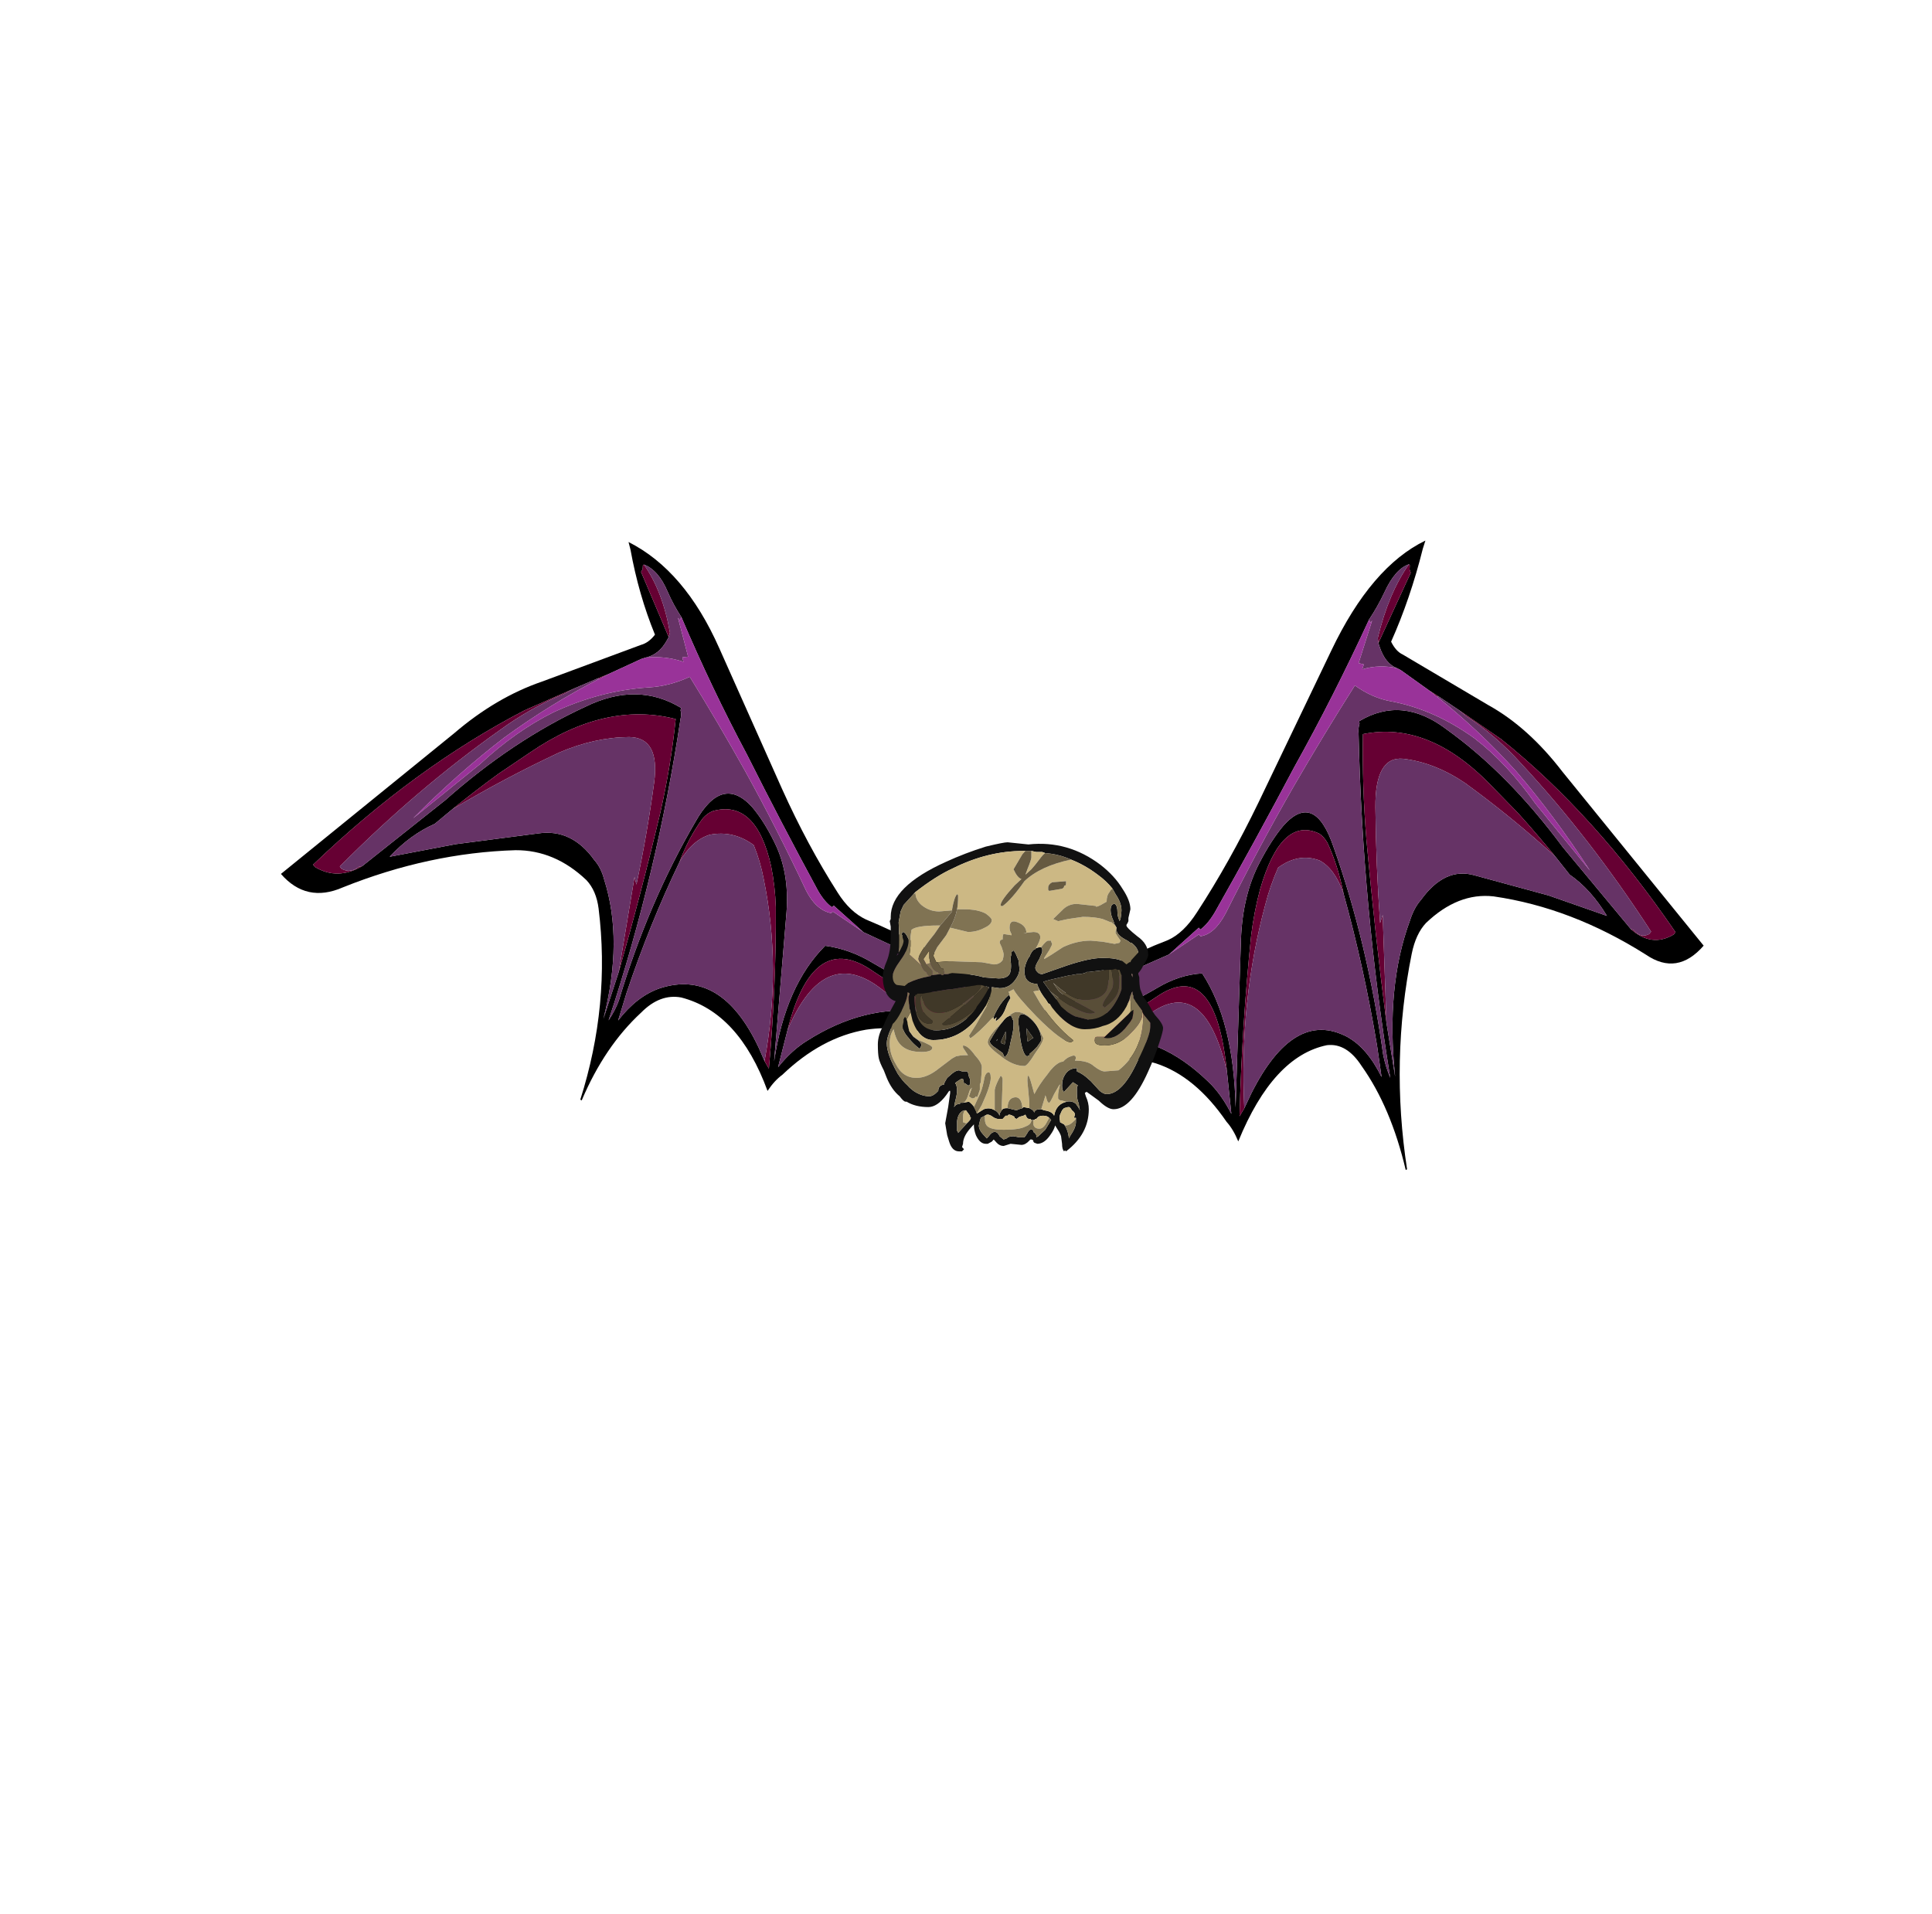 <?xml version="1.0" encoding="UTF-8" standalone="no"?>
<svg xmlns:ffdec="https://www.free-decompiler.com/flash" xmlns:xlink="http://www.w3.org/1999/xlink" ffdec:objectType="frame" height="643.95px" width="650.0px" xmlns="http://www.w3.org/2000/svg">
  <g transform="matrix(1.0, 0.0, 0.0, 1.0, 342.2, 391.7)">
    <use ffdec:characterId="362" ffdec:characterName="a_Cape" height="0.0" transform="matrix(1.0, 0.0, 0.0, 1.0, 0.0, 0.0)" width="0.0" xlink:href="#sprite0"/>
    <use ffdec:characterId="361" ffdec:characterName="a_Wing" height="142.8" transform="matrix(-0.795, -0.88, -0.498, 1.571, 238.645, -97.701)" width="199.85" xlink:href="#sprite1"/>
    <use ffdec:characterId="361" ffdec:characterName="a_Wing" height="142.8" transform="matrix(0.963, -0.703, 0.373, 1.436, -253.428, -119.757)" width="199.85" xlink:href="#sprite1"/>
    <use ffdec:characterId="359" ffdec:characterName="a_Body01" height="100.45" transform="matrix(0.952, 0.0, 0.0, 1.039, -46.857, -108.29)" width="100.8" xlink:href="#sprite2"/>
  </g>
  <defs>
    <g id="sprite1" transform="matrix(1.0, 0.0, 0.0, 1.0, 64.05, 108.15)">
      <use ffdec:characterId="360" height="20.4" transform="matrix(7.0, 0.0, 0.0, 7.0, -64.05, -108.15)" width="28.55" xlink:href="#shape0"/>
    </g>
    <g id="shape0" transform="matrix(1.0, 0.0, 0.0, 1.0, 9.15, 15.45)">
      <path d="M9.45 -14.5 L9.4 -14.5 9.35 -14.4 9.25 -14.35 9.7 -11.95 9.6 -11.9 Q9.1 -11.65 8.5 -11.85 L8.3 -11.9 6.75 -12.15 6.25 -12.25 5.15 -12.45 2.85 -12.85 Q-2.4 -13.5 -7.7 -12.85 L-7.65 -12.75 Q-6.85 -11.9 -5.65 -11.8 L-1.45 -11.95 Q2.05 -12.25 5.45 -11.7 7.9 -11.35 9.45 -9.7 L9.4 -9.65 Q9.4 -9.5 9.3 -9.4 6.65 -5.55 3.0 -2.4 3.4 -2.55 3.65 -2.75 5.95 -4.9 8.8 -6.2 10.45 -7.0 11.35 -5.45 11.7 -4.8 11.9 -4.0 12.2 -2.85 11.65 -1.8 L9.5 2.15 Q10.8 0.25 12.9 -0.05 13.9 0.55 14.7 1.4 16.45 3.25 18.45 4.7 L18.5 4.6 18.65 4.6 18.5 4.25 Q17.65 2.95 16.35 1.9 L14.65 0.35 13.7 -1.0 13.6 -1.0 Q13.35 -1.3 13.2 -1.75 12.4 -4.4 11.7 -7.05 10.95 -9.6 10.45 -12.25 10.25 -12.75 10.15 -13.25 10.0 -14.05 9.45 -14.5 M9.05 -15.45 Q11.1 -13.5 11.7 -10.6 L12.8 -5.35 Q13.25 -3.25 14.0 -1.3 14.3 -0.5 14.9 0.05 17.05 1.9 18.9 4.0 L19.4 4.65 19.4 4.8 19.35 4.85 19.3 4.95 Q17.1 5.05 15.25 3.9 14.5 3.45 13.7 3.15 11.75 2.45 9.7 2.7 9.3 2.7 8.9 2.85 8.55 0.05 6.3 -1.55 5.45 -2.1 4.45 -1.95 2.55 -1.75 1.0 -0.7 L0.95 -0.75 Q3.25 -2.8 3.8 -5.75 3.9 -6.3 3.6 -6.8 2.6 -8.3 0.95 -9.1 -2.7 -10.8 -6.7 -11.6 -8.4 -11.9 -9.15 -13.25 L-0.35 -13.65 Q1.8 -13.8 3.9 -13.3 L8.45 -12.3 Q8.8 -12.2 9.15 -12.3 8.9 -13.75 9.05 -15.2 L9.05 -15.45 M3.95 -3.55 Q5.75 -5.3 7.45 -7.2 8.4 -8.3 9.1 -9.5 6.35 -11.45 2.65 -11.55 L1.05 -11.6 Q-0.1 -11.6 -1.25 -11.55 L-2.15 -11.5 Q-3.3 -11.7 -4.4 -11.5 L-1.5 -10.5 2.1 -9.1 Q3.55 -8.55 4.15 -7.2 4.35 -6.85 4.35 -6.45 4.5 -4.35 2.8 -2.55 L3.95 -3.55 M7.7 -5.4 Q5.75 -4.25 4.05 -2.8 L3.4 -2.2 Q4.45 -2.5 5.5 -2.25 8.3 -1.55 9.0 1.45 L9.1 1.95 9.2 2.25 Q10.4 0.1 11.25 -2.15 11.45 -2.75 11.5 -3.4 11.6 -5.6 9.65 -6.15 9.4 -6.2 9.15 -6.15 8.35 -5.9 7.7 -5.4 M16.25 3.8 L17.35 4.55 17.4 4.45 Q15.85 3.05 14.5 1.5 12.5 -0.7 10.4 1.55 L9.6 2.4 Q10.35 2.2 11.1 2.25 13.9 2.4 16.25 3.8" fill="#000000" fill-rule="evenodd" stroke="none"/>
      <path d="M9.7 -11.95 L9.25 -14.35 9.35 -14.4 9.4 -14.5 9.45 -14.5 Q9.95 -13.35 9.8 -12.05 L9.7 -11.95 M-5.65 -11.8 Q-6.85 -11.9 -7.65 -12.75 L-7.7 -12.85 Q-2.4 -13.5 2.85 -12.85 L5.15 -12.45 4.7 -12.5 Q3.15 -12.8 1.6 -12.8 -2.55 -12.85 -6.6 -12.25 L-6.55 -12.15 Q-6.25 -11.85 -5.85 -11.85 L-5.8 -11.85 -5.65 -11.8 M6.25 -12.25 L6.75 -12.15 6.35 -12.2 6.25 -12.25 M3.95 -3.55 L5.65 -5.9 5.65 -5.65 Q6.65 -6.85 7.5 -8.15 8.25 -9.3 6.95 -9.95 5.5 -10.65 3.85 -10.95 1.3 -11.35 -1.25 -11.55 -0.1 -11.6 1.05 -11.6 L2.65 -11.55 Q6.35 -11.45 9.1 -9.5 8.4 -8.3 7.45 -7.2 5.75 -5.3 3.95 -3.55 M9.1 1.95 Q10.85 -0.35 11.05 -3.2 11.1 -3.75 11.0 -4.35 10.3 -5.2 9.25 -5.55 8.45 -5.75 7.7 -5.4 8.35 -5.9 9.15 -6.15 9.4 -6.2 9.65 -6.15 11.6 -5.6 11.5 -3.4 11.45 -2.75 11.25 -2.15 10.4 0.1 9.2 2.25 L9.1 1.95 M10.4 1.55 Q12.5 -0.7 14.5 1.5 15.85 3.05 17.4 4.45 L17.35 4.55 16.25 3.8 16.2 3.75 16.2 3.65 Q15.45 3.15 14.85 2.4 12.9 -0.15 10.4 1.55" fill="#660033" fill-rule="evenodd" stroke="none"/>
      <path d="M9.45 -14.5 Q10.0 -14.05 10.15 -13.25 10.25 -12.75 10.45 -12.25 L10.35 -12.2 10.3 -12.3 10.3 -11.0 10.05 -11.1 10.05 -10.95 Q9.35 -11.5 8.5 -11.85 9.1 -11.65 9.6 -11.9 L9.7 -11.95 9.8 -12.05 Q9.95 -13.35 9.45 -14.5 M14.65 0.35 L16.35 1.9 Q17.65 2.95 18.5 4.25 L18.65 4.6 18.5 4.6 18.45 4.7 Q16.45 3.25 14.7 1.4 13.9 0.55 12.9 -0.05 10.8 0.25 9.5 2.15 L11.65 -1.8 Q12.2 -2.85 11.9 -4.0 11.7 -4.8 11.35 -5.45 10.45 -7.0 8.8 -6.2 5.95 -4.9 3.65 -2.75 3.4 -2.55 3.0 -2.4 6.65 -5.55 9.3 -9.4 9.4 -9.5 9.4 -9.65 L9.45 -9.7 Q7.9 -11.35 5.45 -11.7 2.05 -12.25 -1.45 -11.95 L-5.65 -11.8 -5.8 -11.85 -5.85 -11.85 Q-6.25 -11.85 -6.55 -12.15 L-6.6 -12.25 Q-2.55 -12.85 1.6 -12.8 3.15 -12.8 4.7 -12.5 L5.15 -12.45 6.25 -12.25 6.35 -12.2 Q4.0 -12.5 1.7 -12.5 -0.65 -12.45 -3.0 -12.1 L0.4 -12.25 Q2.25 -12.45 4.05 -12.2 6.25 -11.85 8.3 -10.95 9.2 -10.55 10.15 -10.4 10.85 -8.5 11.45 -6.6 12.15 -4.35 12.7 -2.0 12.9 -1.25 13.5 -0.85 L13.6 -0.85 14.65 0.35 M-1.25 -11.55 Q1.3 -11.35 3.85 -10.95 5.5 -10.65 6.95 -9.95 8.25 -9.3 7.5 -8.15 6.65 -6.85 5.65 -5.65 L5.65 -5.9 3.95 -3.55 2.8 -2.55 Q4.5 -4.35 4.35 -6.45 4.35 -6.85 4.15 -7.2 3.55 -8.55 2.1 -9.1 L-1.5 -10.5 -4.4 -11.5 Q-3.3 -11.7 -2.15 -11.5 L-1.25 -11.55 M9.1 1.95 L9.0 1.45 Q8.3 -1.55 5.5 -2.25 4.45 -2.5 3.4 -2.2 L4.05 -2.8 Q5.75 -4.25 7.7 -5.4 8.45 -5.75 9.25 -5.55 10.3 -5.2 11.0 -4.35 11.1 -3.75 11.05 -3.2 10.85 -0.35 9.1 1.95 M10.4 1.55 Q12.9 -0.15 14.85 2.4 15.45 3.15 16.2 3.65 L16.2 3.75 16.25 3.8 Q13.9 2.4 11.1 2.25 10.35 2.2 9.6 2.4 L10.4 1.55" fill="#663366" fill-rule="evenodd" stroke="none"/>
      <path d="M10.45 -12.25 Q10.95 -9.6 11.7 -7.05 12.4 -4.4 13.2 -1.75 13.35 -1.3 13.6 -1.0 L13.7 -1.0 14.65 0.35 13.6 -0.85 13.5 -0.85 Q12.9 -1.25 12.7 -2.0 12.15 -4.35 11.45 -6.6 10.85 -8.5 10.15 -10.4 9.2 -10.55 8.3 -10.95 6.25 -11.85 4.05 -12.2 2.25 -12.45 0.4 -12.25 L-3.0 -12.1 Q-0.65 -12.45 1.7 -12.5 4.0 -12.5 6.35 -12.2 L6.75 -12.15 8.3 -11.9 8.5 -11.85 Q9.35 -11.5 10.05 -10.95 L10.05 -11.1 10.3 -11.0 10.3 -12.3 10.35 -12.2 10.45 -12.25 M-5.8 -11.85 L-5.85 -11.85 -5.8 -11.85" fill="#993399" fill-rule="evenodd" stroke="none"/>
    </g>
    <g id="sprite2" transform="matrix(1.0, 0.0, 0.0, 1.0, 48.3, 49.7)">
      <use ffdec:characterId="358" height="14.35" transform="matrix(7.0, 0.0, 0.0, 7.0, -48.3, -49.7)" width="14.4" xlink:href="#shape1"/>
    </g>
    <g id="shape1" transform="matrix(1.0, 0.0, 0.0, 1.0, 6.9, 7.1)">
      <path d="M4.95 -4.95 Q4.65 -5.3 4.2 -5.6 3.55 -6.05 2.85 -6.3 2.25 -6.55 1.55 -6.6 L1.4 -6.65 1.1 -6.65 0.85 -6.7 0.55 -6.7 0.45 -6.7 Q-1.35 -6.7 -3.1 -5.9 -3.95 -5.55 -5.0 -4.8 L-5.1 -4.7 -5.6 -4.2 -5.75 -3.9 -5.85 -3.4 Q-5.8 -2.5 -5.85 -2.0 -5.6 -2.35 -5.6 -2.55 L-5.65 -2.7 -5.65 -2.75 -5.7 -2.85 -5.65 -2.95 Q-5.55 -2.95 -5.45 -2.8 -5.35 -2.65 -5.35 -2.55 -5.35 -2.15 -5.75 -1.65 -6.15 -1.15 -6.15 -0.9 -6.15 -0.6 -5.95 -0.5 L-5.55 -0.45 -5.35 -0.6 Q-4.9 -0.8 -4.3 -0.9 L-4.25 -0.9 -4.2 -0.95 -3.75 -1.0 -3.65 -0.95 Q-3.6 -0.95 -3.55 -1.0 L-3.4 -1.0 -3.15 -1.05 Q-2.05 -1.0 -1.55 -0.85 L-0.8 -0.8 Q-0.25 -0.8 -0.2 -1.15 -0.15 -1.35 -0.2 -1.65 -0.2 -1.85 -0.15 -1.9 L-0.15 -2.05 -0.1 -2.05 -0.05 -2.1 Q0.05 -2.0 0.15 -1.75 L0.2 -1.65 0.25 -1.25 Q0.25 -1.0 0.05 -0.75 -0.25 -0.35 -0.75 -0.35 L-1.15 -0.4 -1.15 -0.35 Q-1.15 -0.25 -1.2 -0.1 -1.35 0.45 -1.9 1.05 -2.8 2.05 -4.1 2.05 -4.8 2.05 -5.15 1.15 L-5.25 0.75 -5.25 0.7 -5.3 0.6 -5.35 0.2 -5.35 0.05 -5.3 -0.1 -5.35 -0.15 -5.4 -0.15 Q-5.4 0.15 -5.7 0.7 -5.95 1.15 -6.15 1.3 L-6.25 1.55 Q-6.45 1.95 -6.45 2.2 -6.45 2.7 -5.9 3.6 -5.65 3.95 -5.4 4.15 L-5.3 4.25 -5.1 4.4 Q-4.7 4.65 -4.3 4.65 -4.1 4.65 -3.85 4.4 -3.85 4.15 -3.55 4.1 L-3.55 4.05 Q-3.5 3.95 -3.4 3.8 L-3.15 3.6 Q-2.95 3.45 -2.8 3.45 L-2.65 3.5 -2.4 3.5 -2.35 3.55 -2.3 3.75 -2.25 3.85 -2.25 4.1 -2.3 4.15 -2.35 4.15 -2.5 4.05 -2.55 4.05 -2.6 3.85 -2.7 3.85 -2.95 4.0 -3.0 4.05 -2.95 4.1 Q-2.9 4.25 -2.9 4.4 -2.9 4.55 -3.0 4.9 L-3.05 5.15 Q-2.95 5.0 -2.75 5.0 L-2.75 4.95 -2.6 4.95 -2.3 4.9 Q-1.95 5.15 -1.9 5.45 L-1.55 5.25 Q-1.25 5.15 -1.0 5.3 -0.85 5.35 -0.75 5.55 L-0.75 5.45 -0.65 5.3 Q-0.6 5.2 -0.4 5.2 L-0.35 5.2 0.1 5.3 Q0.2 5.25 0.4 5.2 L0.45 5.15 0.75 5.2 0.85 5.25 Q0.95 5.3 1.0 5.4 L1.05 5.3 Q1.15 5.25 1.35 5.25 L1.5 5.3 Q1.9 5.35 2.0 5.55 2.1 5.0 2.65 4.9 2.9 4.85 3.1 5.0 L3.25 5.2 3.3 5.3 3.25 5.05 3.25 5.0 Q3.15 4.8 3.15 4.55 3.15 4.3 3.15 4.25 3.15 4.2 3.2 4.15 L2.95 4.0 2.5 4.45 Q2.4 4.4 2.4 4.15 2.4 3.85 2.55 3.65 2.75 3.35 3.15 3.35 L3.15 3.5 Q3.4 3.6 3.6 3.75 L3.85 3.95 4.3 4.4 Q4.5 4.55 4.65 4.55 5.45 4.55 6.2 3.05 6.85 1.85 6.85 1.45 L6.85 1.25 6.5 0.85 6.45 0.75 6.45 0.7 6.1 0.25 6.0 0.1 6.0 0.0 5.95 -0.1 Q5.95 -0.15 5.95 -0.2 L5.9 -0.1 5.85 0.0 5.8 0.2 5.65 0.5 Q5.2 1.25 4.45 1.4 4.05 1.55 3.55 1.55 2.75 1.55 1.9 0.55 L1.8 0.4 1.7 0.35 1.6 0.2 Q1.3 -0.15 1.2 -0.4 L1.15 -0.5 1.15 -0.55 Q0.7 -0.55 0.55 -0.85 0.5 -1.0 0.5 -1.15 0.5 -1.4 0.7 -1.75 L0.75 -1.8 Q0.85 -2.05 1.0 -2.15 1.15 -2.25 1.35 -2.25 L1.4 -2.15 1.4 -2.05 Q1.4 -2.0 1.25 -1.7 1.05 -1.4 1.05 -1.3 1.05 -1.2 1.15 -1.1 1.25 -1.0 1.4 -1.0 L2.65 -1.4 Q3.8 -1.75 4.45 -1.75 5.15 -1.75 5.45 -1.6 L5.65 -1.45 5.8 -1.55 5.85 -1.55 5.9 -1.65 6.25 -2.0 Q6.2 -2.25 5.9 -2.45 L5.85 -2.45 5.7 -2.55 Q5.15 -2.8 5.15 -3.05 L5.15 -3.15 5.05 -3.3 5.0 -3.45 Q4.85 -3.75 4.85 -3.95 4.85 -4.25 5.05 -4.25 5.2 -4.2 5.2 -3.8 5.2 -3.7 5.3 -3.45 L5.35 -3.55 Q5.4 -3.8 5.4 -3.95 5.4 -4.3 5.1 -4.7 L4.95 -4.95 M5.75 -3.55 L5.75 -3.45 5.7 -3.35 Q5.65 -3.3 5.65 -3.25 5.65 -3.15 6.2 -2.75 6.75 -2.4 6.75 -1.9 6.75 -1.75 6.5 -1.4 6.4 -1.2 6.25 -1.05 L6.25 -1.0 6.3 -0.85 Q6.3 -0.5 6.35 -0.3 L6.5 0.05 Q6.8 0.4 6.95 0.7 L7.1 0.9 Q7.5 1.3 7.5 1.5 7.5 1.65 7.3 2.2 7.05 2.9 6.75 3.5 5.9 5.25 5.0 5.25 4.7 5.25 4.25 4.85 L3.65 4.45 Q3.6 4.45 3.55 4.5 L3.6 4.65 Q3.75 4.95 3.75 5.25 3.75 6.4 2.6 7.2 L2.55 7.15 2.5 7.2 Q2.4 7.1 2.4 6.85 L2.35 6.5 Q2.3 6.35 2.15 6.15 L2.05 6.0 Q2.0 6.2 1.8 6.45 1.5 6.85 1.15 6.85 L1.0 6.8 0.95 6.75 Q0.95 6.8 0.95 6.75 L0.95 6.7 Q0.9 6.65 0.85 6.65 L0.8 6.65 0.75 6.7 Q0.55 6.9 0.35 6.9 L-0.2 6.85 -0.55 6.95 Q-0.75 6.95 -0.9 6.8 L-1.05 6.65 -1.15 6.75 -1.35 6.85 -1.45 6.85 Q-1.75 6.85 -1.95 6.45 -2.05 6.2 -2.05 6.0 L-2.05 5.95 -2.2 6.1 Q-2.6 6.5 -2.6 6.85 L-2.65 7.0 -2.55 7.1 -2.65 7.2 -2.8 7.2 Q-3.15 7.2 -3.3 6.75 -3.35 6.6 -3.4 6.45 L-3.5 5.9 -3.35 5.15 -3.25 4.5 -3.25 4.4 -3.3 4.4 -3.45 4.6 Q-3.9 5.15 -4.35 5.15 -5.0 5.15 -5.45 4.9 L-5.5 4.9 Q-5.6 4.9 -5.8 4.65 -6.2 4.35 -6.45 3.8 L-6.6 3.45 Q-6.8 3.1 -6.85 2.9 -6.9 2.7 -6.9 2.25 -6.9 1.8 -6.6 1.35 -6.45 1.0 -6.15 0.5 L-6.0 0.25 Q-6.4 0.15 -6.55 -0.3 -6.65 -0.55 -6.65 -0.85 -6.65 -1.2 -6.45 -1.6 -6.25 -2.05 -6.25 -2.75 L-6.25 -3.2 -6.3 -3.45 -6.25 -3.55 -6.25 -3.65 Q-6.25 -5.05 -3.45 -6.2 -2.5 -6.6 -1.45 -6.9 -0.55 -7.1 -0.35 -7.1 L0.7 -7.0 Q2.7 -7.2 4.35 -6.05 5.05 -5.55 5.45 -4.95 5.85 -4.4 5.85 -4.0 L5.75 -3.6 5.75 -3.55 M-1.05 1.0 Q-1.05 0.9 -0.75 0.45 -0.45 0.05 -0.25 -0.05 L-0.25 0.0 -0.2 0.1 -0.35 0.35 -0.5 0.7 Q-0.65 1.0 -0.9 1.15 -0.95 1.25 -0.95 1.1 L-0.9 1.0 -1.05 1.1 -1.05 1.0 M3.3 5.3 L3.3 5.3 M4.65 -1.2 L3.75 -1.1 3.65 -1.1 3.55 -1.05 3.3 -1.0 3.15 -1.0 2.85 -0.95 2.8 -0.95 1.85 -0.75 1.45 -0.65 1.8 -0.2 2.1 0.15 2.35 0.5 Q2.7 0.8 3.05 0.95 L3.7 1.1 Q4.6 1.1 5.1 0.3 5.3 0.0 5.4 -0.3 L5.4 -0.95 5.3 -1.2 5.2 -1.2 5.1 -1.25 4.9 -1.2 4.65 -1.2 M5.95 -1.0 Q5.9 -1.0 5.9 -1.05 L5.95 -0.85 5.95 -1.0 M5.85 0.75 L6.0 0.65 6.0 0.8 5.95 1.05 5.85 1.2 5.55 1.55 Q5.05 2.05 4.5 1.95 L4.55 1.9 5.75 0.85 5.85 0.75 M0.2 1.25 L0.2 1.15 Q0.2 0.85 0.4 0.85 0.55 0.85 0.8 1.05 1.35 1.5 1.35 2.05 1.35 2.1 1.15 2.35 0.95 2.55 0.75 2.7 L0.75 2.75 0.65 2.8 Q0.45 2.8 0.3 2.05 L0.2 1.3 0.2 1.25 M-0.3 0.95 Q-0.15 0.85 -0.1 1.1 L-0.05 1.15 -0.05 1.25 -0.05 1.4 Q-0.05 1.6 -0.2 2.15 -0.3 2.65 -0.4 2.75 L-0.5 2.85 -0.6 2.65 -0.9 2.45 Q-1.25 2.25 -1.25 2.1 -0.95 1.6 -0.65 1.25 L-0.6 1.2 Q-0.45 1.0 -0.3 0.95 M0.7 2.1 Q0.85 2.0 0.95 1.95 0.7 1.65 0.6 1.5 L0.65 2.1 0.7 2.1 M3.1 5.65 L3.0 5.65 3.05 5.5 Q3.05 5.4 2.9 5.3 2.8 5.15 2.75 5.15 L2.7 5.15 2.5 5.2 Q2.45 5.25 2.4 5.3 L2.3 5.5 Q2.25 5.65 2.3 5.8 L2.3 5.85 2.5 5.95 Q2.7 6.2 2.75 6.6 L2.8 6.5 Q3.1 6.1 3.1 5.85 L3.1 5.65 M1.75 5.65 Q1.65 5.55 1.45 5.55 1.3 5.55 1.2 5.6 L1.1 5.7 1.05 5.7 1.0 5.75 Q1.05 5.75 0.95 5.75 L0.85 5.75 0.8 5.7 0.75 5.7 Q0.65 5.7 0.6 5.6 L0.55 5.5 0.45 5.55 0.25 5.6 0.1 5.7 0.0 5.65 0.0 5.6 -0.1 5.55 Q-0.2 5.5 -0.3 5.5 L-0.35 5.55 -0.45 5.55 -0.6 5.7 -0.8 5.7 Q-0.95 5.7 -1.1 5.6 -1.25 5.5 -1.35 5.5 L-1.4 5.5 -1.5 5.55 Q-1.6 5.6 -1.7 5.65 L-1.75 5.8 -1.8 6.0 Q-1.8 6.2 -1.6 6.4 L-1.4 6.6 -1.3 6.5 Q-1.15 6.3 -1.0 6.3 -0.85 6.3 -0.75 6.5 L-0.55 6.65 -0.4 6.6 Q-0.3 6.5 -0.05 6.5 L0.25 6.55 0.5 6.55 Q0.55 6.5 0.65 6.35 0.75 6.15 0.9 6.2 L0.95 6.25 0.95 6.3 Q1.05 6.35 1.1 6.45 L1.1 6.55 1.2 6.5 1.55 6.2 1.75 5.9 Q1.8 5.8 1.85 5.75 L1.75 5.65 M-5.95 -1.85 L-5.85 -1.95 -5.9 -1.95 -5.95 -1.85 M-4.7 -0.1 L-4.9 -0.1 -4.95 -0.05 -5.0 -0.05 -5.05 0.05 Q-5.05 1.6 -3.95 1.6 -2.8 1.6 -1.95 0.6 L-1.9 0.5 Q-1.55 0.1 -1.3 -0.35 L-1.3 -0.4 -1.5 -0.45 -1.7 -0.5 -1.85 -0.5 -3.2 -0.3 -3.3 -0.3 -4.65 -0.1 -4.7 -0.1 M-5.1 1.9 L-4.95 2.0 Q-4.7 2.15 -4.7 2.3 L-4.75 2.4 -4.8 2.45 Q-5.15 2.2 -5.35 1.95 -5.65 1.65 -5.65 1.4 L-5.6 1.2 -5.6 1.1 -5.55 1.0 -5.5 1.0 -5.45 1.1 Q-5.4 1.2 -5.4 1.3 -5.35 1.55 -5.3 1.65 L-5.1 1.9 M-0.65 2.2 L-0.5 2.25 Q-0.4 1.9 -0.45 1.65 L-0.7 2.15 -0.65 2.2 M-0.9 2.05 L-0.9 2.1 -0.85 2.0 -0.9 2.05 M-2.5 5.3 L-2.55 5.3 Q-2.85 5.4 -2.9 5.8 L-2.9 6.25 -2.85 6.3 -2.85 6.35 -2.35 5.85 -2.25 5.75 -2.2 5.65 -2.25 5.6 -2.25 5.55 -2.45 5.3 -2.5 5.3" fill="#111111" fill-rule="evenodd" stroke="none"/>
      <path d="M4.95 -4.95 Q4.85 -4.9 4.8 -4.8 4.65 -4.65 4.65 -4.35 L4.55 -4.3 Q4.1 -4.05 4.1 -4.15 L4.15 -4.15 3.15 -4.25 Q2.7 -4.25 2.4 -3.95 2.0 -3.6 1.95 -3.55 L2.2 -3.45 2.7 -3.55 3.45 -3.65 Q4.05 -3.65 4.45 -3.55 L4.85 -3.4 4.9 -3.4 Q5.0 -3.3 5.1 -3.25 L5.05 -3.3 5.15 -3.15 Q5.1 -3.05 5.1 -2.9 L5.2 -2.75 5.35 -2.55 5.3 -2.45 5.05 -2.4 4.45 -2.5 3.85 -2.55 Q3.15 -2.55 2.45 -2.25 1.8 -1.85 1.5 -1.7 L1.5 -1.75 1.75 -2.1 Q1.9 -2.35 1.9 -2.4 L1.85 -2.5 1.85 -2.55 1.7 -2.55 Q1.6 -2.55 1.35 -2.25 1.15 -2.25 1.0 -2.15 L1.05 -2.15 Q1.3 -2.55 1.3 -2.7 1.3 -2.95 0.95 -2.95 L0.45 -2.9 0.6 -2.9 Q0.6 -3.25 0.15 -3.4 -0.25 -3.55 -0.25 -3.15 -0.25 -3.0 -0.15 -2.85 L-0.15 -2.8 -0.5 -2.85 Q-0.6 -2.9 -0.6 -2.65 L-0.6 -2.6 Q-0.75 -2.6 -0.75 -2.45 L-0.65 -2.25 Q-0.55 -2.0 -0.55 -1.9 -0.55 -1.8 -0.6 -1.65 -0.75 -1.45 -1.05 -1.45 L-1.65 -1.55 -3.25 -1.6 -3.95 -1.55 -4.1 -1.85 Q-4.05 -2.0 -3.9 -2.25 L-3.45 -2.8 -3.25 -3.15 -2.35 -2.95 Q-1.9 -2.95 -1.5 -3.15 -1.15 -3.3 -1.15 -3.5 -1.15 -3.6 -1.45 -3.8 -1.85 -4.0 -2.55 -4.0 L-2.9 -4.0 Q-2.85 -4.25 -2.85 -4.55 L-2.85 -4.65 -2.9 -4.7 Q-3.05 -4.55 -3.15 -4.0 L-3.15 -3.95 -3.8 -3.9 Q-4.3 -3.9 -4.7 -4.2 -5.0 -4.45 -5.0 -4.75 L-5.1 -4.7 -5.0 -4.8 Q-3.95 -5.55 -3.1 -5.9 -1.35 -6.7 0.45 -6.7 L0.55 -6.7 0.4 -6.55 -0.05 -5.85 Q0.15 -5.45 0.35 -5.4 L0.0 -5.1 Q-0.7 -4.4 -0.7 -4.2 -0.7 -4.15 -0.65 -4.15 L-0.6 -4.15 Q-0.15 -4.45 0.5 -5.3 1.3 -6.0 2.85 -6.3 3.55 -6.05 4.2 -5.6 4.65 -5.3 4.95 -4.95 M1.55 -6.6 Q1.45 -6.55 1.25 -6.3 1.0 -6.0 0.85 -5.85 L0.55 -5.6 0.65 -5.85 Q0.85 -6.3 0.85 -6.4 L0.85 -6.7 1.1 -6.65 1.4 -6.65 1.55 -6.6 M2.6 -5.25 L2.6 -5.3 1.9 -5.25 Q1.7 -5.15 1.7 -5.0 L1.7 -4.9 1.75 -4.85 2.4 -4.95 Q2.5 -5.0 2.5 -5.05 2.5 -5.1 2.55 -5.1 2.6 -5.1 2.6 -5.2 L2.6 -5.25 M5.9 -2.45 L5.85 -2.45 5.9 -2.45 M-1.2 -0.1 Q-1.25 0.25 -1.45 0.55 L-1.95 1.35 -2.3 1.85 -2.25 1.95 -2.2 1.95 Q-1.8 1.7 -1.15 1.05 L-1.05 1.0 -1.05 1.1 -0.9 1.0 -0.95 1.1 Q-0.95 1.25 -0.9 1.15 -0.65 1.0 -0.5 0.7 L-0.35 0.35 -0.2 0.1 -0.25 0.0 -0.25 -0.05 -0.3 -0.2 -0.25 -0.2 -0.05 -0.3 Q0.1 0.0 1.1 0.95 2.4 2.15 2.85 2.15 L2.95 2.1 2.95 2.05 Q2.05 1.4 1.3 0.35 L0.95 -0.2 1.25 -0.25 1.2 -0.4 Q1.3 -0.15 1.6 0.2 L1.7 0.35 1.8 0.4 1.9 0.55 Q2.75 1.55 3.55 1.55 4.05 1.55 4.45 1.4 5.2 1.25 5.65 0.5 L5.8 0.2 5.85 0.0 5.85 0.2 Q5.9 0.5 5.85 0.75 L5.75 0.85 4.55 1.9 4.15 1.9 Q4.05 1.9 4.05 2.05 4.05 2.15 4.1 2.2 4.2 2.3 4.55 2.3 5.3 2.3 5.9 1.7 6.45 1.2 6.45 0.85 L6.45 0.7 6.45 0.75 6.5 0.85 6.5 0.9 Q6.5 2.55 5.25 3.45 L4.55 3.5 Q4.35 3.5 4.0 3.25 3.7 3.0 3.05 3.0 L3.1 2.9 Q3.1 2.7 2.85 2.8 2.65 2.85 2.45 3.05 2.35 3.05 2.25 3.1 1.95 3.25 1.65 3.65 1.25 4.1 1.0 4.55 L0.85 4.05 Q0.65 3.4 0.65 3.95 L0.75 4.95 0.75 5.2 0.45 5.15 0.4 5.2 Q0.35 4.65 0.0 4.7 -0.35 4.75 -0.35 5.2 L-0.4 5.2 Q-0.6 5.2 -0.65 5.3 L-0.6 3.9 Q-0.6 3.75 -0.7 3.7 -0.95 4.1 -1.0 4.35 L-1.0 5.3 Q-1.25 5.15 -1.55 5.25 L-1.9 5.45 Q-1.95 5.15 -2.3 4.9 L-2.6 4.95 -2.5 4.9 -2.4 4.75 -2.25 4.35 -2.15 4.25 -2.3 4.65 -2.15 4.75 Q-2.0 4.75 -1.95 4.65 L-1.9 4.7 Q-1.85 4.65 -1.75 4.35 -1.75 4.25 -1.75 4.15 L-1.75 4.1 -1.7 4.0 Q-1.65 3.5 -1.65 3.3 -1.65 3.1 -2.0 2.75 -2.35 2.3 -2.6 2.3 L-2.6 2.4 -2.35 2.75 -2.55 2.75 Q-2.7 2.75 -2.95 2.8 L-3.15 2.9 -3.8 3.35 Q-4.4 3.8 -4.95 3.8 -5.65 3.8 -6.0 3.15 -6.3 2.7 -6.3 2.2 -6.3 1.8 -6.1 1.55 -6.05 1.8 -5.95 2.0 -5.65 2.6 -4.7 2.6 -4.15 2.6 -4.15 2.4 -4.15 2.3 -4.85 2.05 L-5.15 1.85 -5.1 1.9 -5.3 1.65 Q-5.35 1.55 -5.4 1.3 -5.4 1.2 -5.45 1.1 L-5.25 0.75 -5.15 1.15 Q-4.8 2.05 -4.1 2.05 -2.8 2.05 -1.9 1.05 -1.35 0.45 -1.2 -0.1 M5.9 -0.1 L5.95 -0.2 Q5.95 -0.15 5.95 -0.1 L5.9 -0.1 M3.3 5.3 L3.3 5.3 M2.65 4.9 Q2.1 5.0 2.0 5.55 1.9 5.35 1.5 5.3 L1.35 5.25 Q1.45 4.95 1.55 4.65 L1.55 4.6 1.6 4.7 Q1.65 4.95 1.75 4.95 1.8 4.95 2.0 4.55 L2.25 4.15 2.3 4.1 Q2.2 4.45 2.2 4.6 L2.2 4.75 Q2.25 4.85 2.4 4.85 L2.6 4.9 2.65 4.9 M-2.35 3.55 L-2.4 3.5 -2.35 3.55 M5.95 -1.0 L5.95 -0.85 5.9 -1.05 Q5.9 -1.0 5.95 -1.0 M-0.6 1.2 L-0.75 1.35 Q-1.35 1.9 -1.35 2.15 -1.35 2.35 -0.75 2.75 -0.1 3.25 0.5 3.25 0.65 3.25 1.05 2.65 1.45 2.15 1.45 1.95 1.3 1.65 1.1 1.35 0.65 0.75 0.1 0.75 -0.05 0.75 -0.3 0.95 -0.45 1.0 -0.6 1.2 M-0.05 1.15 L-0.05 1.25 -0.05 1.15 M2.5 5.95 L2.3 5.85 2.3 5.8 Q2.25 5.65 2.3 5.5 L2.4 5.3 Q2.45 5.25 2.5 5.2 L2.7 5.15 2.75 5.15 Q2.8 5.15 2.9 5.3 3.05 5.4 3.05 5.5 L3.0 5.65 3.1 5.65 3.1 5.7 3.05 5.75 Q2.8 6.0 2.6 6.0 L2.55 6.0 2.5 5.95 M0.95 5.75 Q1.05 5.75 1.0 5.75 L1.05 5.7 1.1 5.7 1.2 5.6 Q1.3 5.55 1.45 5.55 1.65 5.55 1.75 5.65 L1.6 5.9 Q1.45 6.15 1.25 6.15 1.0 6.15 0.95 5.95 L0.95 5.75 M-1.5 5.55 L-1.4 5.5 -1.35 5.5 Q-1.25 5.5 -1.1 5.6 -0.95 5.7 -0.8 5.7 L-0.6 5.7 -0.45 5.55 -0.35 5.55 -0.3 5.5 Q-0.2 5.5 -0.1 5.55 L0.0 5.6 0.0 5.65 0.1 5.7 0.25 5.6 0.45 5.55 0.55 5.5 0.6 5.6 Q0.65 5.7 0.75 5.7 L0.8 5.7 0.85 5.75 Q0.85 5.95 0.55 6.05 0.25 6.2 -0.55 6.2 -1.15 6.2 -1.35 6.05 -1.5 5.95 -1.5 5.65 L-1.5 5.55 M3.6 3.75 L3.6 3.75 M-4.7 -1.4 L-5.3 -1.9 -5.25 -2.3 -5.25 -2.75 -5.2 -3.05 Q-4.95 -3.25 -3.85 -3.25 L-3.75 -3.25 -4.05 -2.85 Q-4.85 -1.95 -4.85 -1.7 -4.85 -1.65 -4.7 -1.4 M-4.45 -1.45 L-4.6 -1.7 -4.3 -2.1 -4.3 -1.75 -4.25 -1.5 -4.3 -1.5 -4.45 -1.45 M-2.35 5.85 L-2.45 5.9 -2.6 5.85 -2.6 5.6 Q-2.6 5.4 -2.5 5.3 L-2.45 5.3 -2.25 5.55 -2.25 5.6 -2.2 5.65 -2.25 5.75 -2.35 5.85 M-1.2 3.8 Q-1.2 3.5 -1.35 3.55 -1.5 3.6 -1.55 3.95 -1.65 4.4 -1.8 4.65 L-2.05 5.15 Q-1.95 5.3 -1.9 5.45 L-1.65 5.05 Q-1.2 4.15 -1.2 3.8" fill="#ccb884" fill-rule="evenodd" stroke="none"/>
      <path d="M5.05 -3.3 L5.1 -3.25 Q5.0 -3.3 4.9 -3.4 L4.85 -3.4 4.45 -3.55 Q4.05 -3.65 3.45 -3.65 L2.7 -3.55 2.2 -3.45 1.95 -3.55 Q2.0 -3.6 2.4 -3.95 2.7 -4.25 3.15 -4.25 L4.15 -4.15 4.1 -4.15 Q4.1 -4.05 4.55 -4.3 L4.65 -4.35 Q4.65 -4.65 4.8 -4.8 4.85 -4.9 4.95 -4.95 L5.1 -4.7 Q5.4 -4.3 5.4 -3.95 5.4 -3.8 5.35 -3.55 L5.3 -3.45 Q5.2 -3.7 5.2 -3.8 5.2 -4.2 5.05 -4.25 4.85 -4.25 4.85 -3.95 4.85 -3.75 5.0 -3.45 L5.05 -3.3 M-5.1 -4.7 L-5.0 -4.75 Q-5.0 -4.45 -4.7 -4.2 -4.3 -3.9 -3.8 -3.9 L-3.15 -3.95 -3.15 -3.9 -3.75 -3.25 -3.85 -3.25 Q-4.95 -3.25 -5.2 -3.05 L-5.25 -2.75 -5.25 -2.3 -5.3 -1.9 -4.7 -1.4 Q-4.6 -1.15 -4.45 -1.1 L-4.4 -1.0 -4.3 -0.9 Q-4.9 -0.8 -5.35 -0.6 L-5.55 -0.45 -5.95 -0.5 Q-6.15 -0.6 -6.15 -0.9 -6.15 -1.15 -5.75 -1.65 -5.35 -2.15 -5.35 -2.55 -5.35 -2.65 -5.45 -2.8 -5.55 -2.95 -5.65 -2.95 L-5.7 -2.85 -5.65 -2.75 -5.65 -2.7 -5.6 -2.55 Q-5.6 -2.35 -5.85 -2.0 -5.8 -2.5 -5.85 -3.4 L-5.75 -3.9 -5.6 -4.2 -5.1 -4.7 M-2.9 -4.0 L-2.55 -4.0 Q-1.85 -4.0 -1.45 -3.8 -1.15 -3.6 -1.15 -3.5 -1.15 -3.3 -1.5 -3.15 -1.9 -2.95 -2.35 -2.95 L-3.25 -3.15 Q-3.0 -3.55 -2.9 -4.0 M-3.95 -1.55 L-3.25 -1.6 -1.65 -1.55 -1.05 -1.45 Q-0.75 -1.45 -0.6 -1.65 -0.55 -1.8 -0.55 -1.9 -0.55 -2.0 -0.65 -2.25 L-0.75 -2.45 Q-0.75 -2.6 -0.6 -2.6 L-0.6 -2.65 Q-0.6 -2.9 -0.5 -2.85 L-0.15 -2.8 -0.15 -2.85 Q-0.25 -3.0 -0.25 -3.15 -0.25 -3.55 0.15 -3.4 0.6 -3.25 0.6 -2.9 L0.45 -2.9 0.95 -2.95 Q1.3 -2.95 1.3 -2.7 1.3 -2.55 1.05 -2.15 L1.0 -2.15 Q0.85 -2.05 0.75 -1.8 L0.7 -1.75 Q0.5 -1.4 0.5 -1.15 0.5 -1.0 0.55 -0.85 0.7 -0.55 1.15 -0.55 L1.15 -0.5 1.2 -0.4 1.25 -0.25 0.95 -0.2 1.3 0.35 Q2.05 1.4 2.95 2.05 L2.95 2.1 2.85 2.15 Q2.4 2.15 1.1 0.95 0.1 0.0 -0.05 -0.3 L-0.25 -0.2 -0.3 -0.2 -0.25 -0.05 Q-0.45 0.05 -0.75 0.45 -1.05 0.9 -1.05 1.0 L-1.15 1.05 Q-1.8 1.7 -2.2 1.95 L-2.25 1.95 -2.3 1.85 -1.95 1.35 -1.45 0.55 Q-1.25 0.25 -1.2 -0.1 -1.15 -0.25 -1.15 -0.35 L-1.15 -0.4 -0.75 -0.35 Q-0.25 -0.35 0.05 -0.75 0.25 -1.0 0.25 -1.25 L0.2 -1.65 0.15 -1.75 Q0.05 -2.0 -0.05 -2.1 L-0.1 -2.05 -0.15 -2.05 -0.15 -1.9 Q-0.2 -1.85 -0.2 -1.65 -0.15 -1.35 -0.2 -1.15 -0.25 -0.8 -0.8 -0.8 L-1.55 -0.85 Q-2.05 -1.0 -3.15 -1.05 L-3.4 -1.0 -3.55 -1.0 -3.55 -1.1 -3.6 -1.25 -3.7 -1.25 -3.9 -1.55 -3.95 -1.55 M1.35 -2.25 Q1.6 -2.55 1.7 -2.55 L1.85 -2.55 1.85 -2.5 1.9 -2.4 Q1.9 -2.35 1.75 -2.1 L1.5 -1.75 1.5 -1.7 Q1.8 -1.85 2.45 -2.25 3.15 -2.55 3.85 -2.55 L4.45 -2.5 5.05 -2.4 5.3 -2.45 5.35 -2.55 5.2 -2.75 5.1 -2.9 Q5.1 -3.05 5.15 -3.15 L5.15 -3.05 Q5.15 -2.8 5.7 -2.55 L5.85 -2.45 5.9 -2.45 Q6.2 -2.25 6.25 -2.0 L5.9 -1.65 5.85 -1.55 5.8 -1.55 5.65 -1.45 5.45 -1.6 Q5.15 -1.75 4.45 -1.75 3.8 -1.75 2.65 -1.4 L1.4 -1.0 Q1.25 -1.0 1.15 -1.1 1.05 -1.2 1.05 -1.3 1.05 -1.4 1.25 -1.7 1.4 -2.0 1.4 -2.05 L1.4 -2.15 1.35 -2.25 M5.85 0.0 L5.9 -0.1 5.95 -0.1 6.0 0.0 6.0 0.1 6.1 0.25 6.45 0.7 6.45 0.85 Q6.45 1.2 5.9 1.7 5.3 2.3 4.55 2.3 4.2 2.3 4.1 2.2 4.05 2.15 4.05 2.05 4.05 1.9 4.15 1.9 L4.55 1.9 4.5 1.95 Q5.05 2.05 5.55 1.55 L5.85 1.2 5.95 1.05 6.0 0.8 6.0 0.65 5.85 0.75 Q5.9 0.5 5.85 0.2 L5.85 0.0 M6.5 0.85 L6.85 1.25 6.85 1.45 Q6.85 1.85 6.2 3.05 5.45 4.55 4.65 4.55 4.5 4.55 4.3 4.4 L3.85 3.95 3.6 3.75 Q3.4 3.6 3.15 3.5 L3.15 3.35 Q2.75 3.35 2.55 3.65 2.4 3.85 2.4 4.15 2.4 4.4 2.5 4.45 L2.95 4.0 3.2 4.15 Q3.15 4.2 3.15 4.25 3.15 4.3 3.15 4.55 3.15 4.8 3.25 5.0 L3.25 5.05 3.3 5.3 3.25 5.2 3.1 5.0 Q2.9 4.85 2.65 4.9 L2.6 4.9 2.4 4.85 Q2.25 4.85 2.2 4.75 L2.2 4.6 Q2.2 4.45 2.3 4.1 L2.25 4.15 2.0 4.55 Q1.8 4.95 1.75 4.95 1.65 4.95 1.6 4.7 L1.55 4.6 1.55 4.65 Q1.45 4.95 1.35 5.25 1.15 5.25 1.05 5.3 L1.0 5.4 Q0.95 5.3 0.85 5.25 L0.75 5.2 0.75 4.95 0.65 3.95 Q0.65 3.4 0.85 4.05 L1.0 4.55 Q1.25 4.1 1.65 3.65 1.95 3.25 2.25 3.1 2.35 3.05 2.45 3.05 2.65 2.85 2.85 2.8 3.1 2.7 3.1 2.9 L3.05 3.0 Q3.7 3.0 4.0 3.25 4.35 3.5 4.55 3.5 L5.25 3.45 Q6.5 2.55 6.5 0.9 L6.5 0.85 M0.4 5.2 Q0.2 5.25 0.1 5.3 L-0.35 5.2 Q-0.35 4.75 0.0 4.7 0.35 4.65 0.4 5.2 M-0.65 5.3 L-0.75 5.45 -0.75 5.55 Q-0.85 5.35 -1.0 5.3 L-1.0 4.35 Q-0.95 4.1 -0.7 3.7 -0.6 3.75 -0.6 3.9 L-0.65 5.3 M-2.6 4.95 L-2.75 4.95 -2.75 5.0 Q-2.95 5.0 -3.05 5.15 L-3.0 4.9 Q-2.9 4.55 -2.9 4.4 -2.9 4.25 -2.95 4.1 L-3.0 4.05 -2.95 4.0 -2.7 3.85 -2.6 3.85 -2.55 4.05 -2.5 4.05 -2.35 4.15 -2.3 4.15 -2.25 4.1 -2.25 3.85 -2.3 3.75 -2.35 3.55 -2.4 3.5 -2.65 3.5 -2.8 3.45 Q-2.95 3.45 -3.15 3.6 L-3.4 3.8 Q-3.5 3.95 -3.55 4.05 L-3.55 4.1 Q-3.85 4.15 -3.85 4.4 -4.1 4.65 -4.3 4.65 -4.7 4.65 -5.1 4.4 L-5.3 4.25 -5.4 4.15 Q-5.65 3.95 -5.9 3.6 -6.45 2.7 -6.45 2.2 -6.45 1.95 -6.25 1.55 L-6.15 1.3 Q-5.95 1.15 -5.7 0.7 -5.4 0.15 -5.4 -0.15 L-5.35 -0.15 -5.3 -0.1 -5.35 0.05 -5.35 0.2 -5.3 0.6 -5.25 0.7 -5.25 0.75 -5.45 1.1 -5.5 1.0 -5.55 1.0 -5.6 1.1 -5.6 1.2 -5.65 1.4 Q-5.65 1.65 -5.35 1.95 -5.15 2.2 -4.8 2.45 L-4.75 2.4 -4.7 2.3 Q-4.7 2.15 -4.95 2.0 L-5.1 1.9 -5.15 1.85 -4.85 2.05 Q-4.15 2.3 -4.15 2.4 -4.15 2.6 -4.7 2.6 -5.65 2.6 -5.95 2.0 -6.05 1.8 -6.1 1.55 -6.3 1.8 -6.3 2.2 -6.3 2.7 -6.0 3.15 -5.65 3.8 -4.95 3.8 -4.4 3.8 -3.8 3.35 L-3.15 2.9 -2.95 2.8 Q-2.7 2.75 -2.55 2.75 L-2.35 2.75 -2.6 2.4 -2.6 2.3 Q-2.35 2.3 -2.0 2.75 -1.65 3.1 -1.65 3.3 -1.65 3.5 -1.7 4.0 L-1.75 4.1 -1.75 4.15 Q-1.75 4.25 -1.75 4.35 -1.85 4.65 -1.9 4.7 L-1.95 4.65 Q-2.0 4.75 -2.15 4.75 L-2.3 4.65 -2.15 4.25 -2.25 4.35 -2.4 4.75 -2.5 4.9 -2.6 4.95 M0.2 1.25 L0.2 1.3 0.3 2.05 Q0.45 2.8 0.65 2.8 L0.75 2.75 0.75 2.7 Q0.95 2.55 1.15 2.35 1.35 2.1 1.35 2.05 1.35 1.5 0.8 1.05 0.55 0.85 0.4 0.85 0.2 0.85 0.2 1.15 L0.2 1.25 M-0.3 0.95 Q-0.05 0.75 0.1 0.75 0.65 0.75 1.1 1.35 1.3 1.65 1.45 1.95 1.45 2.15 1.05 2.65 0.65 3.25 0.5 3.25 -0.1 3.25 -0.75 2.75 -1.35 2.35 -1.35 2.15 -1.35 1.9 -0.75 1.35 L-0.6 1.2 -0.65 1.25 Q-0.95 1.6 -1.25 2.1 -1.25 2.25 -0.9 2.45 L-0.6 2.65 -0.5 2.85 -0.4 2.75 Q-0.3 2.65 -0.2 2.15 -0.05 1.6 -0.05 1.4 L-0.05 1.25 -0.05 1.15 -0.1 1.1 Q-0.15 0.85 -0.3 0.95 M2.5 5.95 L2.55 6.0 2.6 6.0 Q2.8 6.0 3.05 5.75 L3.1 5.7 3.1 5.65 3.1 5.85 Q3.1 6.1 2.8 6.5 L2.75 6.6 Q2.7 6.2 2.5 5.95 M1.75 5.65 L1.85 5.75 Q1.8 5.8 1.75 5.9 L1.55 6.2 1.2 6.5 1.1 6.55 1.1 6.45 Q1.05 6.35 0.95 6.3 L0.95 6.25 0.9 6.2 Q0.75 6.15 0.65 6.35 0.55 6.5 0.5 6.55 L0.25 6.55 -0.05 6.5 Q-0.3 6.5 -0.4 6.6 L-0.55 6.65 -0.75 6.5 Q-0.85 6.3 -1.0 6.3 -1.15 6.3 -1.3 6.5 L-1.4 6.6 -1.6 6.4 Q-1.8 6.2 -1.8 6.0 L-1.75 5.8 -1.7 5.65 Q-1.6 5.6 -1.5 5.55 L-1.5 5.65 Q-1.5 5.95 -1.35 6.05 -1.15 6.2 -0.55 6.2 0.25 6.2 0.55 6.05 0.85 5.95 0.85 5.75 L0.95 5.75 0.95 5.95 Q1.0 6.15 1.25 6.15 1.45 6.15 1.6 5.9 L1.75 5.65 M3.6 3.75 L3.6 3.75 M-4.45 -1.45 L-4.3 -1.5 -4.25 -1.5 -4.2 -1.4 Q-4.05 -1.1 -3.85 -1.1 L-3.85 -1.05 -3.75 -1.0 -4.2 -0.95 -4.15 -0.95 Q-4.15 -1.0 -4.15 -1.05 L-4.15 -1.15 -4.45 -1.45 M-2.35 5.85 L-2.85 6.35 -2.85 6.3 -2.9 6.25 -2.9 5.8 Q-2.85 5.4 -2.55 5.3 L-2.5 5.3 Q-2.6 5.4 -2.6 5.6 L-2.6 5.85 -2.45 5.9 -2.35 5.85 M-2.25 5.6 L-2.2 5.65 -2.25 5.75 -2.2 5.65 -2.25 5.6 M-1.2 3.8 Q-1.2 4.15 -1.65 5.05 L-1.9 5.45 Q-1.95 5.3 -2.05 5.15 L-1.8 4.65 Q-1.65 4.4 -1.55 3.95 -1.5 3.6 -1.35 3.55 -1.2 3.5 -1.2 3.8" fill="#807353" fill-rule="evenodd" stroke="none"/>
      <path d="M0.7 2.1 L0.65 2.1 0.6 1.5 Q0.7 1.65 0.95 1.95 0.85 2.0 0.7 2.1 M-0.65 2.2 L-0.7 2.15 -0.45 1.65 Q-0.4 1.9 -0.5 2.25 L-0.65 2.2" fill="#403929" fill-rule="evenodd" stroke="none"/>
      <path d="M2.85 -6.3 Q1.3 -6.0 0.5 -5.3 -0.15 -4.45 -0.6 -4.15 L-0.65 -4.15 Q-0.7 -4.15 -0.7 -4.2 -0.7 -4.4 0.0 -5.1 L0.35 -5.4 Q0.15 -5.45 -0.05 -5.85 L0.4 -6.55 0.55 -6.7 0.85 -6.7 0.85 -6.4 Q0.85 -6.3 0.65 -5.85 L0.55 -5.6 0.85 -5.85 Q1.0 -6.0 1.25 -6.3 1.45 -6.55 1.55 -6.6 2.25 -6.55 2.85 -6.3 M-3.15 -3.95 L-3.15 -4.0 Q-3.05 -4.55 -2.9 -4.7 L-2.85 -4.65 -2.85 -4.55 Q-2.85 -4.25 -2.9 -4.0 -3.0 -3.55 -3.25 -3.15 L-3.45 -2.8 -3.9 -2.25 Q-4.05 -2.0 -4.1 -1.85 L-3.95 -1.55 -3.9 -1.55 -3.7 -1.25 -3.6 -1.25 -3.55 -1.1 -3.55 -1.0 Q-3.6 -0.95 -3.65 -0.95 L-3.75 -1.0 -3.85 -1.05 -3.85 -1.1 Q-4.05 -1.1 -4.2 -1.4 L-4.25 -1.5 -4.3 -1.75 -4.3 -2.1 -4.6 -1.7 -4.45 -1.45 -4.15 -1.15 -4.15 -1.05 Q-4.15 -1.0 -4.15 -0.95 L-4.2 -0.95 -4.25 -0.9 -4.3 -0.9 -4.4 -1.0 -4.45 -1.1 Q-4.6 -1.15 -4.7 -1.4 -4.85 -1.65 -4.85 -1.7 -4.85 -1.95 -4.05 -2.85 L-3.75 -3.25 -3.15 -3.9 -3.15 -3.95 M2.6 -5.25 L2.6 -5.2 Q2.6 -5.1 2.55 -5.1 2.5 -5.1 2.5 -5.05 2.5 -5.0 2.4 -4.95 L1.75 -4.85 1.7 -4.9 1.7 -5.0 Q1.7 -5.15 1.9 -5.25 L2.6 -5.3 2.6 -5.25" fill="#665a41" fill-rule="evenodd" stroke="none"/>
      <path d="M1.8 -0.2 L1.45 -0.65 1.85 -0.75 2.8 -0.95 2.85 -0.95 3.15 -1.0 3.3 -1.0 3.55 -1.05 3.65 -1.1 3.75 -1.1 4.65 -1.2 4.75 -1.2 4.75 -0.9 Q4.75 -0.45 4.65 -0.25 4.4 0.2 3.55 0.2 2.9 0.2 1.95 -0.6 L2.25 -0.2 Q2.65 0.1 3.25 0.35 L4.05 0.75 4.05 0.8 4.0 0.8 Q3.6 0.95 2.45 0.25 L1.8 -0.2 M4.9 -1.2 L5.1 -1.25 5.2 -1.2 Q5.3 -1.0 5.3 -0.7 5.3 -0.3 5.2 -0.1 5.05 0.2 4.55 0.55 L4.5 0.5 Q4.45 0.5 4.45 0.45 4.45 0.3 4.7 0.0 4.95 -0.35 4.95 -0.4 5.0 -0.55 4.95 -0.9 L4.9 -1.2 M-4.95 -0.05 L-4.9 -0.1 -4.7 -0.1 -4.75 0.1 Q-4.75 0.5 -4.6 0.75 -4.45 0.95 -4.15 1.15 L-4.15 1.25 Q-4.2 1.3 -4.25 1.3 -4.8 1.3 -4.95 0.7 -5.05 0.4 -5.0 0.1 L-5.0 -0.05 -4.95 -0.05 M-4.65 -0.1 L-3.3 -0.3 -3.2 -0.3 -1.85 -0.5 -1.7 -0.5 -1.7 -0.45 Q-1.7 -0.25 -2.5 0.3 -3.3 0.8 -3.8 0.8 -4.3 0.8 -4.55 0.4 -4.65 0.15 -4.7 -0.05 L-4.65 -0.1 M-1.5 -0.45 L-1.3 -0.4 -1.3 -0.35 Q-1.55 0.1 -1.9 0.5 L-1.95 0.6 Q-2.9 1.35 -3.5 1.35 L-3.6 1.35 -3.65 1.3 Q-2.45 0.4 -1.5 -0.45" fill="#403828" fill-rule="evenodd" stroke="none"/>
      <path d="M1.8 -0.2 L2.45 0.25 Q3.6 0.95 4.0 0.8 L4.05 0.8 4.05 0.75 3.25 0.35 Q2.65 0.1 2.25 -0.2 L1.95 -0.6 Q2.9 0.2 3.55 0.2 4.4 0.2 4.65 -0.25 4.75 -0.45 4.75 -0.9 L4.75 -1.2 4.65 -1.2 4.9 -1.2 4.95 -0.9 Q5.0 -0.55 4.95 -0.4 4.95 -0.35 4.7 0.0 4.45 0.3 4.45 0.45 4.45 0.5 4.5 0.5 L4.55 0.55 Q5.05 0.2 5.2 -0.1 5.3 -0.3 5.3 -0.7 5.3 -1.0 5.2 -1.2 L5.3 -1.2 5.4 -0.95 5.4 -0.3 Q5.3 0.0 5.1 0.3 4.6 1.1 3.7 1.1 L3.05 0.95 Q2.7 0.8 2.35 0.5 L2.1 0.15 1.8 -0.2 M-4.95 -0.05 L-5.0 -0.05 -5.0 0.1 Q-5.05 0.4 -4.95 0.7 -4.8 1.3 -4.25 1.3 -4.2 1.3 -4.15 1.25 L-4.15 1.15 Q-4.45 0.95 -4.6 0.75 -4.75 0.5 -4.75 0.1 L-4.7 -0.1 -4.65 -0.1 -4.7 -0.05 Q-4.65 0.15 -4.55 0.4 -4.3 0.8 -3.8 0.8 -3.3 0.8 -2.5 0.3 -1.7 -0.25 -1.7 -0.45 L-1.7 -0.5 -1.5 -0.45 Q-2.45 0.4 -3.65 1.3 L-3.6 1.35 -3.5 1.35 Q-2.9 1.35 -1.95 0.6 -2.8 1.6 -3.95 1.6 -5.05 1.6 -5.05 0.05 L-5.0 -0.05 -4.95 -0.05" fill="#594e38" fill-rule="evenodd" stroke="none"/>
    </g>
  </defs>
</svg>
